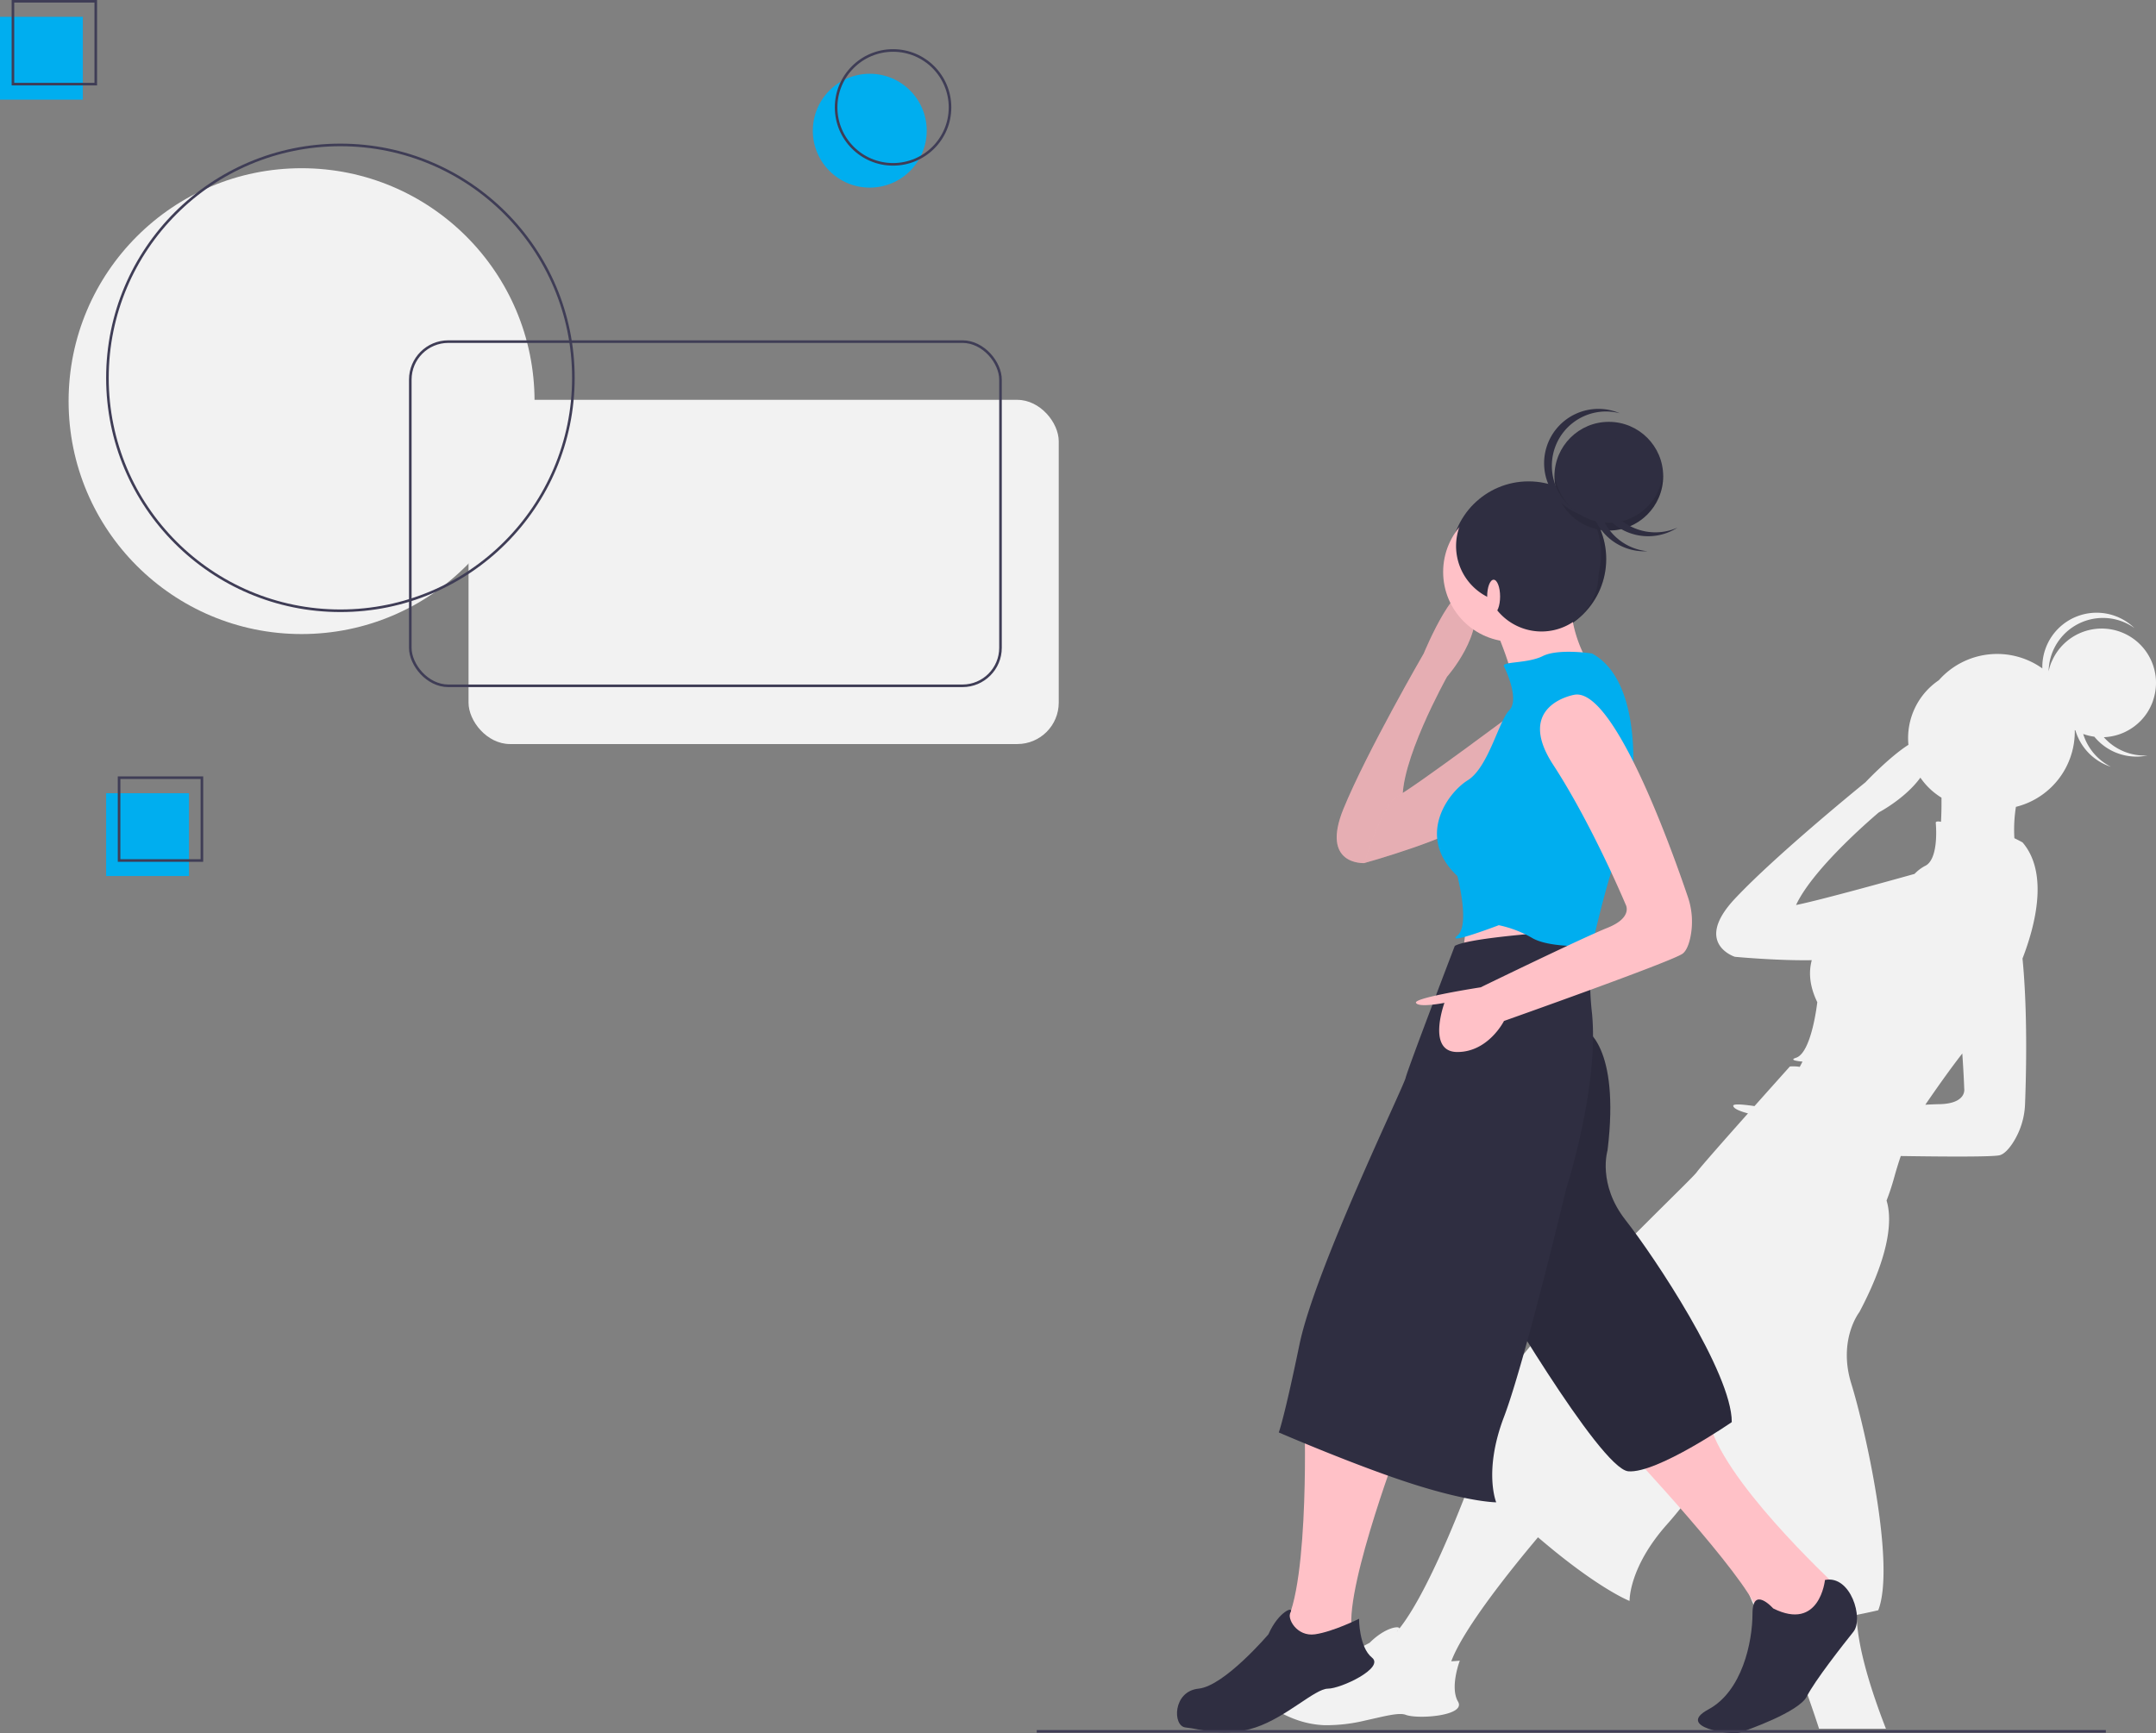 <svg data-name="Layer 1" xmlns="http://www.w3.org/2000/svg" width="832.88" height="669.688">
    <rect width="100%" height="100%" fill="#808080" stroke="none"/>
    <path d="M819.4 244.26a20.981 20.981 0 00-26.51 10.73c-.21.45-.42.9-.61 1.37a22.621 22.621 0 00-.88 3.03 20.986 20.986 0 0128.5-19.22 20.664 20.664 0 014.66 2.52 20.978 20.978 0 00-35.59 15.58 30.069 30.069 0 00-39.97 4.56 27.005 27.005 0 00-11.76 24.97c-7.31 4.63-16.61 14.48-16.61 14.48s-34.13 27.63-50.4 44.95c-16.27 17.33-.04 22.48-.04 22.48s16.33 1.54 29.71 1.31c-1.24 4.56-.9 9.98 2.13 16.23 0 0-2.13 19.53-8.23 21.48-2.29.73-.54 1.19 2.52 1.48l-1.06 2.03a15.342 15.342 0 00-3.82-.14s-6.32 7.05-13.67 15.3c-4.6-.68-8.29-.96-8.2-.11.11 1.18 3.01 2.22 5.69 2.93-8.97 10.09-18.57 20.97-19.8 22.72-2.36 3.38-59.14 56.6-75.11 81.53-15.97 24.94-19.63 28.9-19.63 28.9s3.11 3.04 7.92 7.59c-5.19 13.86-17.55 45.15-28.09 58.36.37-1.2-5.28-.72-11.45 5.46 0 0-.58.32-1.6.84-5.37 2.78-22.97 11.34-31.12 9.12-9.7-2.64-14.61 9.98-10.03 12.22 4.95 2.44 12.57 9.1 25.21 9.66a64.189 64.189 0 0015.94-1.84c6.95-1.5 12.86-3.2 15.57-2.16 4.67 1.78 23.41.39 20.17-5.13-3.24-5.53.69-15.8.69-15.8s-1.3.13-3.29.24c4.66-12.62 23.04-35.48 33.5-47.91 2.72 2.31 5.41 4.55 8 6.62 18.04 14.4 27.38 17.97 27.38 17.97s-.38-12.99 14.6-29.74c4.62-5.17 11.52-14.16 18.85-24.11 4.89 25.01 12.39 57.9 18.47 60.88a18.02 18.02 0 006.4 1.41c3.88 9.9 10.19 26.42 14.88 40.95h25.84c-5.68-14.6-11.08-31.55-11.34-44 4.96-.98 8.37-1.8 8.37-1.8 6.79-17.75-5.14-70.5-10.41-87.51-5.27-17 3.12-27.71 3.12-27.71 12.94-24.45 12.31-37.27 10.49-43.08a89.563 89.563 0 002.85-8.57c.88-3.2 1.77-6.07 2.65-8.64 17.7.27 35.88.36 38.26-.32 1.68-.48 3.35-2.28 4.8-4.42a29.627 29.627 0 004.95-15.54c.44-11.38 1.01-35.74-.99-56.03 6.08-15.74 9.3-34.04.03-44.86 0 0-1.26-.71-3.17-1.64a55.586 55.586 0 01.6-12.11 29.618 29.618 0 006.26-2.32c.43-.22.85-.44 1.27-.68.84-.47 1.65-.99 2.44-1.54a29.846 29.846 0 0010.78-13.83c.19-.5.37-1 .53-1.5.06-.17.1-.34.15-.51.11-.34.21-.67.3-1 .05-.21.1-.41.14-.61.08-.3.16-.61.22-.91.05-.22.08-.43.12-.65.06-.29.11-.58.16-.88.04-.22.06-.44.09-.66.04-.28.08-.57.11-.86.03-.23.04-.45.06-.67.03-.29.05-.57.06-.85.02-.23.02-.45.03-.68.01-.28.02-.56.02-.84 0-.23-.01-.45-.01-.68v-.01c.09.05.17.1.26.15a21.039 21.039 0 0013.74 14.06 21.087 21.087 0 01-10.74-12.69 20.747 20.747 0 004.3 1.05 21.024 21.024 0 0020.52 7.26 21.076 21.076 0 01-16.86-7.06 21.371 21.371 0 003.92-.53 20.663 20.663 0 003.82-1.28 21.225 21.225 0 006.59-4.63 20.81 20.81 0 002.55-3.24 21.445 21.445 0 001.91-3.8c.18-.47.32-.95.46-1.43a20.961 20.961 0 00-12.57-25.69zM539.64 630.43a2.267 2.267 0 01.48-.57c-.16.19-.32.39-.48.57zM739.6 337.68c-13.34 3.73-37.44 10.36-45.77 12.02 6.89-14.83 31.99-35.8 31.99-35.8s10.18-5.33 16.04-13.42a26.817 26.817 0 008.15 7.74c.03 3.1-.01 6.29-.19 9.32-1.31-.23-2.09-.18-2.02.49.22 2.23.95 14.29-4.21 16.6a15.983 15.983 0 00-3.99 3.05zm9.44 88.98c-1.31.02-3.12.09-5.27.21 3.41-4.99 9.29-13.43 14.28-19.79.58 8.24.75 13.68.75 13.68s1.01 5.74-9.76 5.9z" fill="#f2f2f2"/>
    <circle cx="590.5" cy="216" r="30" fill="#2f2e41"/>
    <path d="M610.69 193.81a30 30 0 01-42.38 42.38 30 30 0 1042.38-42.38z" opacity=".1"/>
    <circle cx="621.5" cy="184" r="21" fill="#2f2e41"/>
    <path d="M621.5 202a20.986 20.986 0 01-20.924-19.5c-.035.497-.076.994-.076 1.5a21 21 0 0042 0c0-.506-.04-1.003-.076-1.5A20.986 20.986 0 01621.5 202z" opacity=".1"/>
    <path d="M599.5 180a20.927 20.927 0 0126.257-20.31 20.991 20.991 0 10-13.514 39.62A21.002 21.002 0 01599.5 180z" fill="#2f2e41"/>
    <path d="M618.456 198.464a20.927 20.927 0 0118.858-27.318 20.991 20.991 0 10-.857 41.852 21.002 21.002 0 01-18-14.534z" fill="#2f2e41"/>
    <path d="M625.215 200.101a20.927 20.927 0 012.936-33.065 20.991 20.991 0 1019.89 36.834 21.002 21.002 0 01-22.826-3.769z" fill="#2f2e41"/>
    <path d="M615 258.5s-32 22-30 12c1.12-5.62-3.13-17.57-7.07-26.95-3.06-7.3-5.93-13.05-5.93-13.05l35-9a55.551 55.551 0 00.13 16.05A51.388 51.388 0 00615 258.5z" fill="#ffc1c7"/>
    <path fill="#ffc1c7" d="M567 352.5l-2 17 28-3 5-18-31 4z"/>
    <path d="M533 326.5l-6 7s-17 1-8-21 31-60 31-60 14-34 19-21-10 30-10 30-19 34-17 49z" fill="#ffc1c7"/>
    <path d="M533 326.5l-6 7s-17 1-8-21 31-60 31-60 14-34 19-21-10 30-10 30-19 34-17 49z" opacity=".1"/>
    <path d="M629 560.5s45 48 50 62-8 36-13 37-6 7 0 8 26-8 32-18 10-17 13-19 5-11 0-16-46-43-51-66z" fill="#ffc1c7"/>
    <path d="M705 610.5s-2 20-20 11c0 0-8-9-8 2s-4 30-17 37 9 10 12 9 23-8 26-14 14-20 18-25-1-22-11-20z" fill="#2f2e41"/>
    <path d="M612 397.5s14 6 9 47c0 0-4 13 7 27s41 59 41 78c0 0-29 20-40 19s-54-75-54-75z" fill="#2f2e41"/>
    <path d="M612 397.5s14 6 9 47c0 0-4 13 7 27s41 59 41 78c0 0-29 20-40 19s-54-75-54-75z" opacity=".1"/>
    <path d="M504 550.5s2 72-10 80c0 0-16 23-26 23s-9 8-4 9 6 4 26-4 30-10 33-10 6-4 0-16 17-73 17-73z" fill="#ffc1c7"/>
    <path d="M525 625.5s-10 5-17 6-10.937-6.08-9.469-8.54S494 622.5 490 631.5c0 0-17 20-27 21s-10.078 14.538-5 15c5.5.5 15 4 27 0s23-15 28-15 22-8 17-12-5-15-5-15z" fill="#2f2e41"/>
    <path d="M588 273.106S546 304.5 540 307.5s-13 26-13 26 36-10 42-17 19-43.394 19-43.394z" fill="#ffc1c7"/>
    <path d="M588 273.106S546 304.5 540 307.5s-13 26-13 26 36-10 42-17 19-43.394 19-43.394z" opacity=".1"/>
    <circle cx="584.5" cy="221" r="27" fill="#ffc1c7"/>
    <path d="M562 365.5s-18 47-19 51-35 74-41 103-8 34-8 34 30 13 52 20 32 7 32 7-5-12 3-33 24-88 24-88 12.794-39.501 10-68a106.444 106.444 0 01-.24-22.113 8.649 8.649 0 00-9.16-9.655c-14.837 1.017-38.835 3.045-43.6 5.768z" fill="#2f2e41"/>
    <path d="M615 252.5s-13-2-19 1-16 2-15 4 6 13 2 17-8 22-16 27-20 22-4 37c0 0 5 19 0 23s16-4 16-4a43.557 43.557 0 0113 5c7 4 23 3 23 3s7-31 11-38 13-62-11-75z" fill="#00aeef"/>
    <path d="M608 268.5s-23 4-8 27 28 54 28 54 3 5-7 9-49 23-49 23-26 4-25 6 11 0 11 0-7 19 5 19 18-12 18-12 65-23 69-26c1.4-1.05 2.31-3.325 2.901-5.839a29.641 29.641 0 00-.931-16.287c-6.752-19.895-28.877-81.228-43.97-77.874z" fill="#ffc1c7"/>
    <path d="M604.55 201.95a22 22 0 10-29.1 29.1 22 22 0 1029.1-29.1z" fill="#2f2e41"/>
    <ellipse cx="577" cy="230.5" rx="2.5" ry="6.5" fill="#ffc1c7"/>
    <circle cx="336" cy="50.5" r="22" fill="#00aeef"/>
    <path fill="#00aeef" d="M41 306.5h32v32H41z"/>
    <rect x="181" y="154.5" width="228" height="133" rx="16.004" fill="#f2f2f2"/>
    <circle cx="116.5" cy="155" r="90" fill="#f2f2f2"/>
    <circle cx="131.5" cy="146" r="90" fill="none" stroke="#3f3d56" stroke-miterlimit="10"/>
    <rect x="158.5" y="132" width="228" height="133" rx="14.693" fill="none" stroke="#3f3d56" stroke-miterlimit="10"/>
    <circle cx="345" cy="41.5" r="22" fill="none" stroke="#3f3d56" stroke-miterlimit="10"/>
    <path fill="none" stroke="#3f3d56" stroke-miterlimit="10" d="M46 300.5h32v32H46z"/>
    <path fill="#00aeef" d="M0 6.5h32v32H0z"/>
    <path fill="none" stroke="#3f3d56" stroke-miterlimit="10" d="M5 .5h32v32H5z"/>
    <path fill="none" stroke="#3f3d56" stroke-miterlimit="10" d="M400.5 669h413"/>
</svg>
